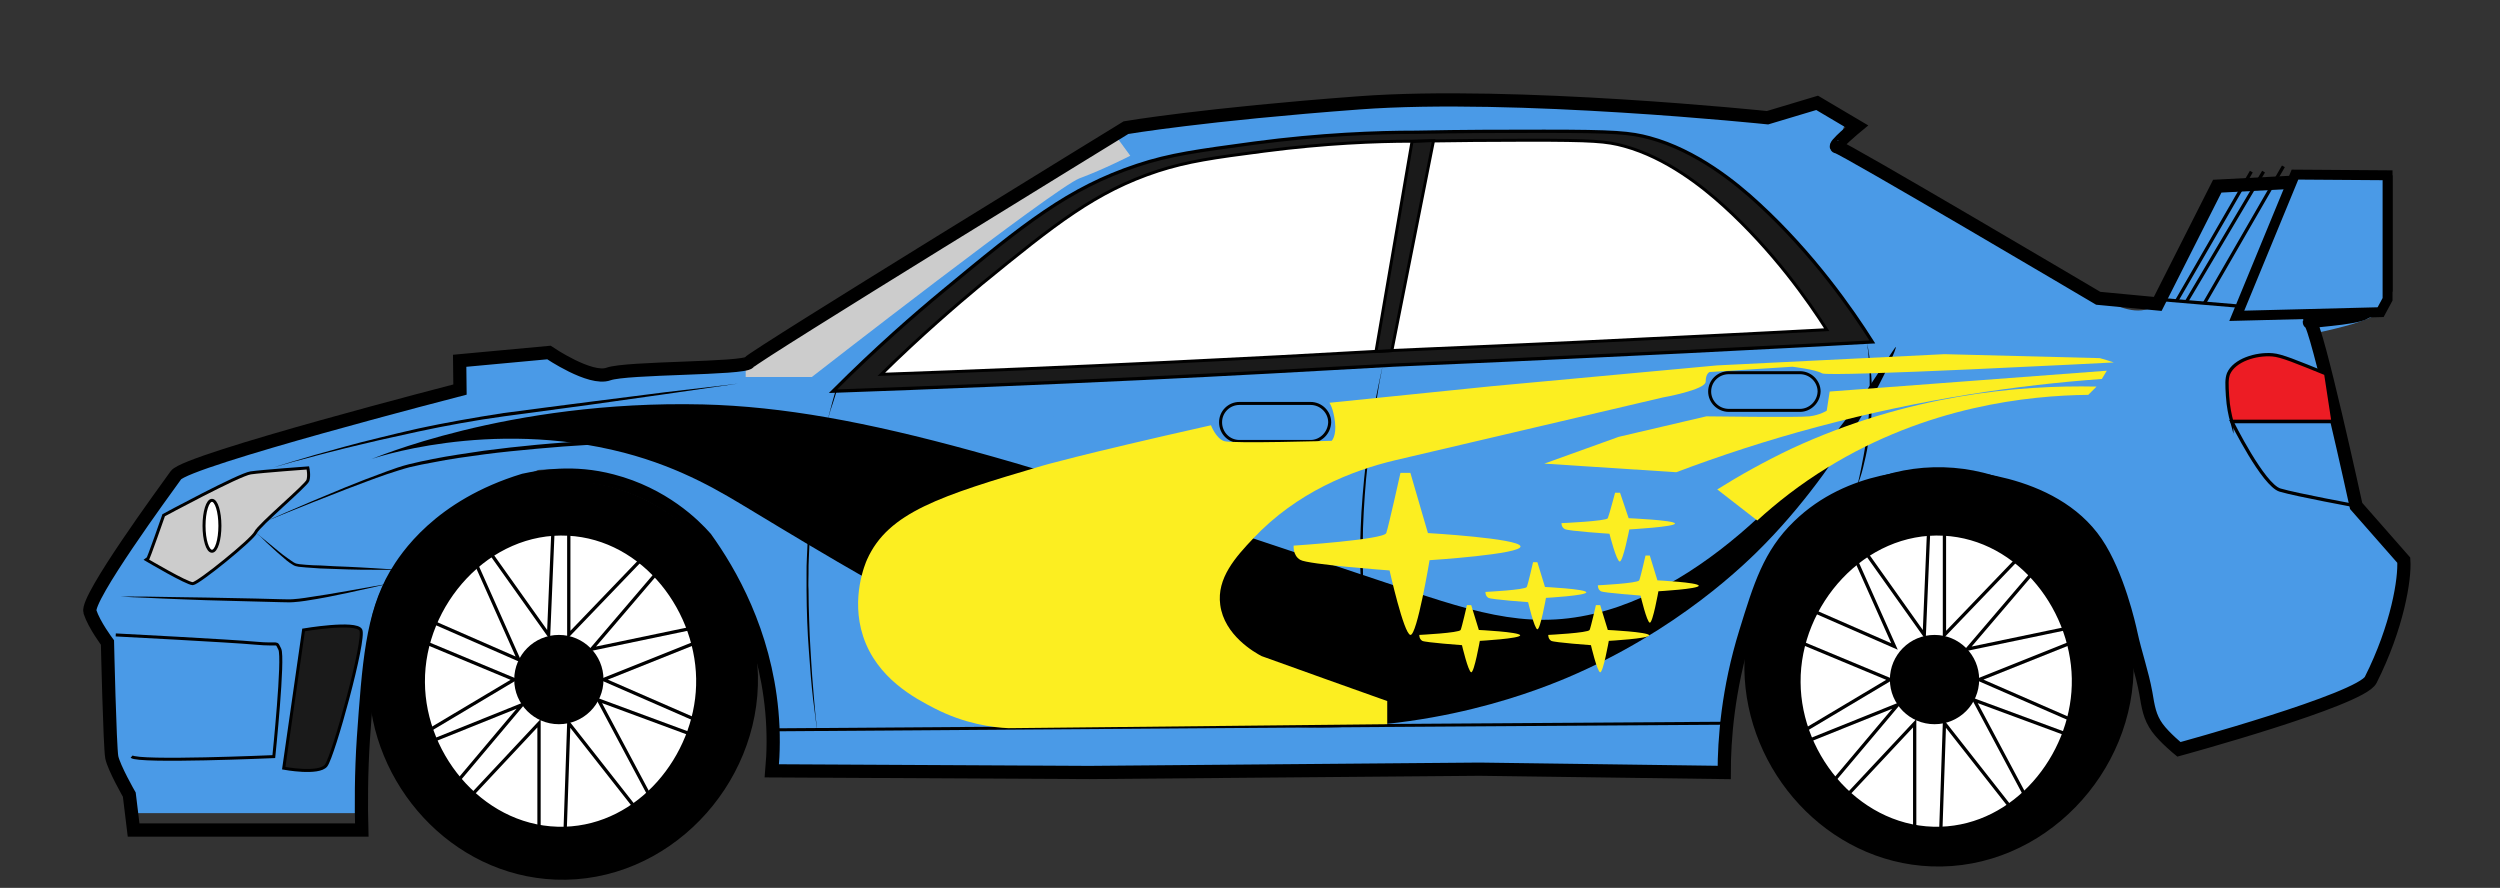 <?xml version="1.0" encoding="utf-8"?>
<!-- Generator: Adobe Illustrator 19.2.1, SVG Export Plug-In . SVG Version: 6.00 Build 0)  -->
<svg version="1.1" xmlns="http://www.w3.org/2000/svg" xmlns:xlink="http://www.w3.org/1999/xlink" x="0px" y="0px"
	 viewBox="0 0 756 268.5" style="enable-background:new 0 0 756 268.5;" xml:space="preserve">
<rect x="0" y="0" width="756" height="268.5" fill="#333333" stroke="none"/>
<style type="text/css">
	.st0{display:none;}
	.st1{display:inline;fill:#F4F4C1;}
	.st2{fill:#4A9AE7;}
	.st3{fill:#CCCCCC;}
	.st4{display:none;fill:none;stroke:#4D4D4D;stroke-width:7;stroke-miterlimit:10;}
	.st5{fill:none;stroke:#000000;stroke-width:4;stroke-miterlimit:10;}
	.st6{fill:#1A1A1A;stroke:#000000;stroke-miterlimit:10;}
	.st7{fill:#FFFFFF;stroke:#000000;stroke-width:0.904;stroke-miterlimit:10;}
	.st8{fill:#1A1A1A;stroke:#000000;stroke-width:0.904;stroke-miterlimit:10;}
	.st9{fill:none;stroke:#000000;stroke-width:0.904;stroke-miterlimit:10;}
	.st10{fill:#CCCCCC;stroke:#000000;stroke-width:0.912;stroke-miterlimit:10;}
	.st11{fill:#1A1A1A;stroke:#000000;stroke-width:0.912;stroke-miterlimit:10;}
	.st12{fill:none;stroke:#000000;stroke-width:0.912;stroke-miterlimit:10;}
	.st13{fill:#FFFFFF;stroke:#000000;stroke-width:0.912;stroke-miterlimit:10;}
	.st14{fill:#4A9AE7;stroke:#000000;stroke-width:3;stroke-miterlimit:10;}
	.st15{fill:none;stroke:#000000;stroke-miterlimit:10;}
	.st16{fill:#ED1C24;stroke:#000000;stroke-miterlimit:10;}
	.st17{fill:#FCEE21;}
	.st18{stroke:#000000;stroke-width:12;stroke-miterlimit:10;}
	.st19{fill:#FFFFFF;stroke:#000000;stroke-width:2;stroke-miterlimit:10;}
	.st20{display:none;stroke:#000000;stroke-miterlimit:10;}
</style>
<g id="Layer_6" class="st0">
	<rect x="-104.5" y="-158" class="st1" width="960" height="560"/>
</g>
<g id="Layer_2">
	<path class="st2" d="M163.2,141.9c319.7-14.7,554.3-34.2,557.3-48.9c0.2-1,0.4-6.6,2-26.7c0.5-6.5,0.8-9.7-1.3-12
		c-3.5-3.8-10.4-1.7-22,0c-6.6,0.9-15.8,1.9-27.3,2c-6.5,7.8-10.2,14.8-12.3,19.7c-3.9,9-4.4,14.7-9,17c-5,2.5-11.6-0.7-16-3.5
		l-79-45.5l2.8-7.9l-8.8-5.1l-15,4.5l-105.3-5.3l-51.2,3.7l-40.9,6.5L226,109.5l-48,3.1l-12-6.1l-27,2.5l0.1,8.8l-85.9,25.9
		l-26,41.3l5.5,14.5l1.2,29.7l6.7,16.7h69c0.1-13.9,0.5-26.7,1-38.3c0.7-15.3,1.2-19.4,2.7-24c2.2-7.1,8-19.6,25.3-31.3"/>
	<path class="st3" d="M225.5,114h20c0,0,73.7-57.4,81-60.1c7.3-2.7,15.3-6.8,15.3-6.8l-4.9-6.7l-111.4,69.1V114z"/>
	<g>
		<path class="st2" d="M159.2,141.7c0.1,1.8,18.7-3.4,37.1,6.5c21.3,11.5,28.9,33,31.1,40.1c4.1,13.5,6.2,44.8,6.2,44.8l288,0.5
			c0,0,0.7-13.1,3.1-28c2.8-17.5,5.1-27.5,12.6-38c2.5-3.6,11.6-16,28.6-21.8c15.1-5.2,28-2.4,36-0.7c9.8,2.1,18.4,4,26,10.7
			c11.6,10.1,15.6,26.7,21.3,50c2.8,11.6,3.1,16.3,7.5,18.8c5.8,3.3,11.5-1.3,33.1-8.8c21.1-7.4,22.9-5.6,27.2-10.2
			c11.3-12,10-36.2,10-36.2L712.5,153l-14.8-57.8c-127.7,11.5-255.4,21.9-383.2,31.1c-9.3,0.7-18.7,1.3-28,2
			c-11.2,0.2-27.9,0.6-48,2C193.8,133.4,159,139.3,159.2,141.7z"/>
	</g>
	<path class="st4" d="M139.1,113.8c0,0-82.6,21.3-85.9,25.9s-27.3,37.3-26,41.3c1.3,4,5.3,9.3,5.3,9.3s0.7,31.3,1.3,34.7
		c0.7,3.3,5.3,14.6,5.3,14.6l1.3,13.9h69c-0.2-7-0.2-20.7,0.5-31c1.6-22.4,2.6-38.9,9.8-51.2c3.1-5.2,13.1-21.5,38.7-29.3
		c5.2-1.1,15-3.3,26.7-0.3c15.4,4,24.8,13.1,28.3,17.1c7.4,10.3,17.8,28.2,20,52.3c0.6,6.5,0.5,12.5,0,17.9l96,0.5l118-1l74,1
		c0-10,1.1-25.1,6.5-42.5c4.3-13.9,7.2-23.5,16-32c15.7-15.3,37.2-15.1,43-15c3.8,0,33.7,0.4,47,20c6.5,9.6,10,25.1,10.5,27.5
		c1.3,6,3.4,11.9,4.5,18c0.7,4.1,1.1,7.2,3.5,10.5c2.2,3,6.5,6.5,6.5,6.5l0,0c0,0,55-15,58-21c8.1-16.1,10.4-30.6,10-36.2L712.5,149
		c0,0-12-55-14-55.5s10.5-1,13.5-3s3-7,3-7v-26h-19.5h-25l-18,33l-18-3c0,0-77.5-46.5-79-46.5s6-6.5,6-6.5l-12-7.3l-15,4.4
		c0,0-76.5-8.1-123.5-4.6s-70.5,7.5-70.5,7.5s-112.5,69-114,71s-37,1.5-42.5,3.5s-18-6.5-18-6.5l-27,2.5L139.1,113.8z"/>
	<path class="st5" d="M139.1,117.8c0,0-82.6,21.3-85.9,25.9s-27.3,37.3-26,41.3c1.3,4,5.3,9.3,5.3,9.3s0.7,31.3,1.3,34.7
		c0.7,3.3,5.3,11.3,5.3,11.3l1.3,10.7h69c-0.2-7-0.2-17.5,0.5-27.8c1.6-22.4,2.6-37.2,9.8-49.5c3.1-5.2,13.1-20.7,38.7-28.5
		c5.2-1.1,15-2.9,26.7,0.2c15.4,4,24.8,13.3,28.3,17.3c7.4,10.3,17.8,28.3,20,52.4c0.6,6.5,0.5,12.5,0,18l96,0.5l118-1l74,1
		c0-10,1.1-25.1,6.5-42.5c4.3-13.9,7.2-23.5,16-32c15.7-15.3,37.2-15.1,43-15c3.8,0,33.7,0.4,47,20c6.5,9.6,10,25.1,10.5,27.5
		c1.3,6,3.4,11.9,4.5,18c0.7,4.1,1.1,7.2,3.5,10.5c2.2,3,6.5,6.5,6.5,6.5l0,0c0,0,55-15,58-21c8.1-16.1,10.4-30.6,10-36.2L712.5,153
		c0,0-12-55-14-55.5s13.7-1,16.7-3s6.3-7,6.3-7V55h-26l-25,1.3l-18,35.6l-18-1.7c0,0-77.5-45.8-79-45.8s6-6.2,6-6.2l-12-7.1l-15,4.5
		c0,0-76.5-8-123.5-4.5s-70.5,7.5-70.5,7.5s-112.5,69-114,71s-37,1.5-42.5,3.5s-18-6.5-18-6.5l-27,2.5L139.1,117.8z"/>
	<path class="st6" d="M251.9,118.3c13.1-13.1,24.7-23.2,33.3-30.3c24.5-20.3,37.9-31.1,58.7-38c9.9-3.3,18.4-4.4,35.3-6.7
		c20.3-2.7,37.2-3.3,49-3.3c14.6-0.3,27.6-0.3,38.7-0.3c21.5,0,26.1,0.4,32,2c14,3.8,26,13.5,33,20c16.4,15.1,28.1,31.9,34.3,41.7
		c-8.7,0.5-22,1.2-38.3,2c-9.1,0.5-25.1,1.3-44.7,2.2c-14.5,0.7-35.6,1.7-61.7,2.8c-24.9,1.4-50,2.8-75.3,4
		C314.5,115.9,283,117.2,251.9,118.3z"/>
	<path class="st7" d="M266.5,113.2c11.9-11.7,22.5-20.8,30.3-27.3c22.3-18.2,34.5-28,53.4-34.2c9-2.9,16.7-4,32.1-6
		c18.4-2.4,33.9-3,44.6-3c13.3-0.2,25.1-0.3,35.2-0.3c19.5,0,23.7,0.3,29.1,1.8c12.7,3.5,23.6,12.2,30,18
		c15,13.6,25.6,28.7,31.2,37.5c-7.9,0.4-20.1,1.1-34.9,1.8c-8.3,0.4-22.9,1.1-40.6,2c-13.2,0.6-32.4,1.5-56.1,2.5
		c-22.7,1.3-45.5,2.5-68.5,3.6C323.5,111,294.9,112.2,266.5,113.2z"/>
	<polygon class="st8" points="416.1,106.3 427,42.8 433.5,42.5 420.9,106 	"/>
	<polyline class="st9" points="233.9,220.7 416.1,219.4 522.3,218.7 	"/>
	<g>
		<path d="M416.1,219.4c0,0-0.3-1.7-0.7-4.6c-0.5-3-1-7.2-1.6-12.3c-0.6-5.1-1.2-11.1-1.7-17.4c-0.2-3.2-0.4-6.5-0.6-9.9
			c-0.2-3.4-0.2-6.8-0.2-10.2c0.1-3.4,0.2-6.9,0.4-10.2c0.2-3.4,0.5-6.7,0.8-9.9c0.3-3.2,0.7-6.3,1.1-9.2c0.4-2.9,0.8-5.7,1.2-8.2
			c0.8-5.1,1.7-9.3,2.3-12.2c0.6-2.9,1-4.6,1-4.6s-0.3,1.7-0.9,4.6c-0.5,2.9-1.2,7.2-2,12.2c-0.4,2.5-0.7,5.3-1.1,8.2
			c-0.3,2.9-0.7,6-1,9.2c-0.3,3.2-0.5,6.5-0.7,9.8c-0.2,3.4-0.3,6.8-0.3,10.2c0,3.4,0,6.8,0.1,10.2c0.1,3.4,0.3,6.7,0.5,9.9
			c0.4,6.4,0.9,12.3,1.4,17.5c0.5,5.1,0.9,9.4,1.3,12.3C415.9,217.7,416.1,219.4,416.1,219.4z"/>
	</g>
	<g>
		<path d="M252.9,117.3c0,0-0.1,0.4-0.3,1.1c-0.2,0.7-0.5,1.8-0.9,3.2c-0.4,1.4-0.8,3-1.3,5c-0.5,1.9-1,4.1-1.5,6.5
			c-1,4.8-2,10.4-2.8,16.4c-0.4,3-0.7,6.2-1,9.4c-0.2,3.2-0.4,6.5-0.5,9.7c-0.1,1.6-0.1,3.2-0.1,4.9c0,1.6-0.1,3.2,0,4.8
			c0,3.2,0.1,6.4,0.2,9.4c0.1,3.1,0.2,6,0.4,8.8c0.2,2.8,0.3,5.4,0.5,7.9c0.4,4.9,0.7,8.9,1,11.8c0.3,2.8,0.5,4.5,0.5,4.5
			s-0.3-1.6-0.6-4.4c-0.4-2.8-0.9-6.9-1.3-11.7c-0.2-2.4-0.4-5.1-0.6-7.9c-0.2-2.8-0.4-5.8-0.5-8.8c-0.1-3.1-0.2-6.2-0.2-9.4
			c0-1.6,0-3.2,0-4.9c0-1.6,0-3.3,0.1-4.9c0.1-3.3,0.3-6.5,0.6-9.7c0.3-3.2,0.6-6.4,1-9.4c0.8-6.1,2-11.7,3.1-16.4
			c0.6-2.4,1.1-4.6,1.7-6.5c0.5-1.9,1-3.6,1.5-4.9c0.4-1.4,0.8-2.4,1-3.2C252.7,117.7,252.9,117.3,252.9,117.3z"/>
	</g>
	<g>
		<path d="M564.5,103.4c0,0,0.1,0.7,0.4,1.9c0.2,1.2,0.5,3,0.7,5.1c0.2,2.1,0.4,4.6,0.5,7.3c0,2.7,0,5.5-0.2,8.3
			c-0.2,2.8-0.6,5.7-1,8.3c-0.4,2.6-1,5-1.5,7.1c-0.5,2.1-1.1,3.7-1.5,4.9c-0.4,1.2-0.6,1.8-0.6,1.8s0.2-0.7,0.5-1.9
			c0.3-1.2,0.7-2.9,1.1-5c0.4-2.1,0.9-4.5,1.3-7.1c0.4-2.6,0.7-5.4,0.9-8.2c0.2-2.8,0.3-5.6,0.3-8.3c0-2.6,0-5.1-0.2-7.2
			c-0.1-2.1-0.2-3.9-0.4-5.1C564.6,104.1,564.5,103.4,564.5,103.4z"/>
	</g>
	<path class="st10" d="M44.5,169.4c0.3-0.1,5-13.6,5-13.6s22.8-12.3,26.3-12.8s17.3-1.5,17.3-1.5s0.5,2.3,0,3.8S78.3,158.8,77.3,161
		s-17.3,15.4-19,15.5C56.5,176.5,44.5,169.4,44.5,169.4z"/>
	<g>
		<path d="M77.3,161c0,0,2.2,1.8,5.6,4.6c0.8,0.7,1.7,1.4,2.7,2.2c1,0.7,2,1.5,3.1,2.2c0.3,0.2,0.6,0.3,0.8,0.4
			c0.2,0.1,0.7,0.1,1,0.2c0.7,0.1,1.3,0.1,2.1,0.2c1.4,0.1,2.8,0.2,4.3,0.2c2.9,0.2,5.8,0.3,8.4,0.4c2.7,0.1,5.2,0.3,7.4,0.4
			c2.2,0.1,4,0.3,5.2,0.3c1.3,0.1,2,0.2,2,0.2s-0.7,0-2,0c-1.3,0-3.1,0-5.2,0c-2.2,0-4.7,0-7.4-0.1c-2.7-0.1-5.6-0.2-8.5-0.3
			c-1.4-0.1-2.9-0.2-4.3-0.3c-0.7-0.1-1.4-0.1-2.1-0.2c-0.2,0-0.4-0.1-0.5-0.1c-0.2-0.1-0.3,0-0.5-0.1c-0.4-0.1-0.7-0.3-1-0.5
			c-1.2-0.7-2.2-1.6-3.1-2.4c-1-0.8-1.8-1.6-2.6-2.3c-1.6-1.4-2.9-2.7-3.8-3.6C77.8,161.5,77.3,161,77.3,161z"/>
	</g>
	<g>
		<path d="M117.5,176.5c0,0-1.2,0.3-3.4,0.8c-2.2,0.5-5.3,1.2-9,2c-3.7,0.8-8.1,1.7-12.8,2.4c-1.2,0.2-2.4,0.3-3.6,0.4
			c-1.3,0.1-2.5,0-3.8,0c-2.5-0.1-5.1-0.1-7.6-0.2c-5.1-0.1-10.2-0.3-15-0.4c-4.8-0.2-9.2-0.3-13-0.5c-3.8-0.2-7-0.3-9.2-0.4
			c-2.2-0.1-3.5-0.2-3.5-0.2s1.3,0,3.5,0c2.2,0,5.4,0,9.2,0.1c3.8,0.1,8.3,0.1,13,0.2c4.8,0.1,9.9,0.2,15,0.3
			c2.5,0.1,5.1,0.1,7.6,0.2c1.2,0,2.5,0.1,3.7,0c1.2-0.1,2.4-0.2,3.6-0.4c4.7-0.7,9.1-1.4,12.9-2.1
			C112.5,177.4,117.5,176.5,117.5,176.5z"/>
	</g>
	<path class="st11" d="M91.8,190.5l-6,41.8c0,0,10.6,2,12.8-0.8s12-38.3,10.5-41S91.8,190.5,91.8,190.5z"/>
	<path class="st12" d="M35,192c0,0,34.8,1.8,42.3,2.5s6-0.7,7.3,1.8s-1.8,32.5-1.8,32.5s-41,1.8-43,0"/>
	<ellipse class="st13" cx="64.1" cy="159" rx="2.4" ry="7.7"/>
	<path class="st12" d="M396.3,133.5h-21.5c-3.2,0-5.7-2.6-5.7-5.8v0c0-3.2,2.6-5.7,5.7-5.7h21.5c3.2,0,5.8,2.6,5.8,5.7v0
		C402,130.9,399.4,133.5,396.3,133.5z"/>
	<path class="st12" d="M544.3,124.1h-21.5c-3.2,0-5.8-2.6-5.8-5.7v0c0-3.2,2.6-5.7,5.8-5.7h21.5c3.2,0,5.8,2.6,5.8,5.7v0
		C550,121.5,547.4,124.1,544.3,124.1z"/>
	<polygon class="st14" points="694,52.8 676.4,95.5 719.9,94.4 722,90.5 722,53 	"/>
	<line class="st15" x1="652.5" y1="90.5" x2="676.2" y2="92.5"/>
	<line class="st15" x1="690.5" y1="50.3" x2="666.6" y2="91.7"/>
	<line class="st15" x1="680.8" y1="51.9" x2="658.2" y2="91"/>
	<line class="st15" x1="684.5" y1="51.9" x2="661.2" y2="91.2"/>
	<path class="st16" d="M674.9,127.5c-0.5-1.8-1.1-4.5-1.3-7.8c-0.2-3.4-0.3-5.1,0.3-6.7c1.8-4.1,8.3-6.1,13.3-5.7
		c2.7,0.2,7.2,2.1,16.1,5.7l0,0l2.2,14.4H674.9z"/>
	<path class="st15" d="M674.9,127.5c0,0,9.5,19.2,14.6,20.7c5.1,1.5,23.1,4.8,23.1,4.8l-7-25.5H674.9z"/>
	<g>
		<path d="M223.2,116c0,0-8.9,1.3-22.1,3.2c-6.6,0.9-14.4,2-22.7,3.2c-8.3,1.1-17.2,2.3-26,3.5c-4.4,0.6-8.8,1.3-13.2,2.1
			c-2.2,0.4-4.3,0.8-6.4,1.2c-2.1,0.4-4.2,0.9-6.3,1.3c-4.1,0.9-8.1,1.8-11.8,2.6c-3.7,0.9-7.3,1.7-10.5,2.5
			c-6.5,1.6-11.9,3.1-15.7,4.1c-3.8,1.1-5.9,1.7-5.9,1.7s8.5-2.8,21.5-6.3c3.2-0.9,6.8-1.8,10.5-2.7c3.7-0.9,7.7-1.9,11.8-2.8
			c2.1-0.4,4.1-0.9,6.3-1.3c2.1-0.4,4.3-0.8,6.4-1.2c4.4-0.8,8.7-1.5,13.2-2.2c8.9-1.2,17.7-2.3,26.1-3.4c8.3-1.1,16.1-2,22.8-2.9
			C214.3,117.1,223.2,116,223.2,116z"/>
	</g>
	<g>
		<path d="M248,135.7c0.1-0.1-0.6-0.3-1.8-0.5c-1.2-0.2-3.1-0.3-5.4-0.5c-4.7-0.3-11.4-0.5-19.5-0.7c-4-0.1-8.4-0.2-13-0.2
			c-4.6,0-9.5,0-14.5,0.1c-5,0.1-10.2,0.3-15.5,0.6c-5.3,0.3-10.6,0.7-16,1.2c-5.3,0.5-10.7,1-15.9,1.7c-5.2,0.7-10.4,1.4-15.3,2.4
			c-1.2,0.2-2.5,0.5-3.7,0.7c-1.2,0.3-2.4,0.5-3.6,0.8c-2.3,0.6-4.6,1.4-6.8,2.1c-4.4,1.5-8.4,3.1-12.2,4.5c-15,5.8-25,10-25,10
			s2.5-1.1,6.8-3c4.3-1.9,10.5-4.5,18-7.6c3.7-1.5,7.8-3.1,12.2-4.7c2.2-0.8,4.4-1.6,6.8-2.2c2.4-0.6,4.8-1.1,7.3-1.6
			c5-1,10.1-1.7,15.4-2.5c5.3-0.7,10.6-1.3,16-1.8c5.4-0.5,10.7-0.9,16-1.1c5.3-0.3,10.5-0.4,15.5-0.5c10.1-0.2,19.5,0.2,27.6,0.4
			c8.1,0.3,14.8,0.7,19.5,1.1c2.3,0.2,4.2,0.4,5.4,0.6C247.4,135.4,248.1,135.6,248,135.7z"/>
	</g>
</g>
<g id="Layer_5">
	<path class="st2" d="M214,137.8"/>
	<path d="M111.9,139c0,0.1,41.4-18.1,100.7-16.7c48.2,1.2,101,18.6,204.7,53.3c27.1,9.1,43.5,15,64.7,10c40.5-9.6,72.3-53.2,80-64
		c5.2-7.3,11.1-16.8,11.3-16.7c0.6,0.4-13.1,32.3-39.3,59.3c-6,6.2-26.6,26.5-60,40.7c-12.3,5.2-48.6,19-94.7,14
		c-55.1-6-106.6-37.1-152.3-64.7c-8.5-5.1-20.4-12.6-38.3-17.3C147.9,126.3,111.8,138.9,111.9,139z"/>
</g>
<g id="Layer_4">
	<path class="st17" d="M519.3,148l12.1,9.4c5.9-5.4,12.9-10.9,21.2-16c30.2-18.6,60.8-21.8,78.9-22c0.8-0.8,1.7-1.7,2.5-2.5
		c-23.7-0.5-57.2,2.5-92.3,18.8C533.5,139.6,526,143.8,519.3,148z"/>
	<path class="st17" d="M467,140.2l39.9,2.6c13-4.9,27.2-9.6,42.6-13.7c31.8-8.5,61-12.7,86.1-14.5c0.5-0.8,1-1.7,1.5-2.5
		c-27.9,2.1-55.8,4.2-83.8,6.3l-0.9,5.8c0,0-2,1.3-5.2,1.7c-3.2,0.4-31.2,0-31.2,0l-26.5,6.2L467,140.2z"/>
	<path class="st17" d="M419.5,212v7L305,220.2c-4.8-0.2-13.3-1.3-22.4-6c-5.8-3-17.4-9-21.6-21.8c-3.8-11.6,0.7-22.1,1.2-23.2
		c6.4-14.3,22.3-19.3,52.8-28.3c0,0,10.7-3.2,51.2-12.3l0,0c0,0,1.5,4,4,4.8s32.5-0.1,32.5-0.1s1.5-1.4,1-5.7
		c-0.5-4.3-1.7-5.8-1.7-5.8l49-5l68.2-6.3l68.8-3.4c15.7,0.4,31.3,0.8,47,1.2c1.4,0.4,2.8,0.8,4.2,1.3c0,0-86.2,4.5-88.2,3.3
		s-9-2-9-2l-25,1.6c0,0-1.2,0.4-1.2,2.9s-13,4.8-13,4.8l-81,19c-13,3.1-29.6,9.6-42.8,23.6c-5.3,5.6-11.1,12-10,20.1
		c1.2,9.2,10.4,14.4,12.5,15.5C394.2,203,406.9,207.5,419.5,212z"/>
	<path class="st17" d="M423.5,143h3l5.3,18.2c0,0,27.5,1.6,28,4s-27.5,4.2-27.5,4.2s-3.8,22.9-5.8,22.6s-6.3-19.5-6.3-19.5
		s-24.8-1.8-27-3.2c-2.3-1.3-2-4.3-2-4.3s27.3-1.8,28-3.8S423.5,143,423.5,143z"/>
	<path class="st17" d="M488.4,149h1.5l2.6,7.7c0,0,13.8,0.6,14,1.6c0.3,1-13.8,1.8-13.8,1.8s-1.9,9.8-2.9,9.7
		c-1-0.1-3.1-8.4-3.1-8.4s-12.4-0.8-13.5-1.4s-1-1.8-1-1.8s13.6-0.6,14-1.5S488.4,149,488.4,149z"/>
	<path class="st17" d="M497.6,168h1.3l2.3,7.5c0,0,12.2,0.6,12.5,1.6c0.2,1-12.2,1.7-12.2,1.7s-1.7,9.6-2.6,9.5
		c-0.9-0.1-2.8-8.2-2.8-8.2s-11-0.8-12-1.3c-1-0.6-0.9-1.8-0.9-1.8s12.1-0.6,12.5-1.5S497.6,168,497.6,168z"/>
	<path class="st17" d="M463.6,170h1.3l2.3,7.5c0,0,12.2,0.6,12.5,1.6c0.2,1-12.2,1.7-12.2,1.7s-1.7,9.6-2.6,9.5
		c-0.9-0.1-2.8-8.2-2.8-8.2s-11-0.8-12-1.3c-1-0.6-0.9-1.8-0.9-1.8s12.1-0.6,12.5-1.5S463.6,170,463.6,170z"/>
	<path class="st17" d="M443.6,183h1.3l2.3,7.5c0,0,12.2,0.6,12.5,1.6c0.2,1-12.2,1.7-12.2,1.7s-1.7,9.6-2.6,9.5
		c-0.9-0.1-2.8-8.2-2.8-8.2s-11-0.8-12-1.3c-1-0.6-0.9-1.8-0.9-1.8s12.1-0.6,12.5-1.5S443.6,183,443.6,183z"/>
	<path class="st17" d="M482.6,183h1.3l2.3,7.5c0,0,12.2,0.6,12.5,1.6c0.2,1-12.2,1.7-12.2,1.7s-1.7,9.6-2.6,9.5
		c-0.9-0.1-2.8-8.2-2.8-8.2s-11-0.8-12-1.3c-1-0.6-0.9-1.8-0.9-1.8s12.1-0.6,12.5-1.5S482.6,183,482.6,183z"/>
</g>
<g id="wheel">
	<path class="st18" d="M639.2,200.3c0.7,30.1-24.7,56.9-55,55.7c-28.1-1.1-50.3-25.9-50.7-53.7c-0.3-28.2,22-54.2,51.3-55
		C614.6,146.5,638.5,171.9,639.2,200.3z"/>
	<path class="st19" d="M627.5,207.3c-0.6,21.6-17.7,43-40.7,43.7c-24.1,0.7-43.2-21.5-43.3-44.7c-0.2-23.9,19.9-46.6,44.3-45.3
		C611.2,162.2,628.2,184.9,627.5,207.3z"/>
	<circle cx="585" cy="205.5" r="13.5"/>
	<polyline class="st15" points="583.2,161 581.9,192 564.5,167.5 	"/>
	<polyline class="st15" points="588,161 588,192 609.7,169.4 	"/>
	<polyline class="st15" points="614.3,173.6 594.9,196.3 624.6,190.1 	"/>
	<polyline class="st15" points="626,194.5 598.5,205.5 626,217.5 	"/>
	<polyline class="st15" points="624.6,221.9 597,211.7 612.3,240.4 	"/>
	<polyline class="st15" points="586.9,251 588,218.7 607.8,243.9 	"/>
	<polyline class="st15" points="558.5,240.6 579,218.7 579,251 	"/>
	<polyline class="st15" points="545.1,194.5 571.5,205.5 546,220.7 	"/>
	<polyline class="st15" points="547.3,223.8 573.9,213.1 554.7,235.9 	"/>
	<polyline class="st15" points="547.3,184.3 572.9,195.5 560.1,166.8 	"/>
	<path class="st18" d="M223.2,204.3c0.7,30.1-24.7,56.9-55,55.7c-28.1-1.1-50.3-25.9-50.7-53.7c-0.3-28.2,22-54.2,51.3-55
		C198.6,150.5,222.5,175.9,223.2,204.3z"/>
	<path class="st19" d="M211.5,207.3c-0.6,21.6-17.7,43-40.7,43.7c-24.1,0.7-43.2-21.5-43.3-44.7c-0.2-23.9,19.9-46.6,44.3-45.3
		C195.2,162.2,212.2,184.9,211.5,207.3z"/>
	<polyline class="st15" points="131.3,188.3 156.9,199.5 144.1,170.8 	"/>
	<circle cx="169" cy="205.5" r="13.5"/>
	<polyline class="st15" points="167.2,161 165.9,192 148.5,167.5 	"/>
	<polyline class="st15" points="172,161 172,192 193.7,169.4 	"/>
	<polyline class="st15" points="198.3,173.6 178.9,196.3 208.6,190.1 	"/>
	<polyline class="st15" points="210,194.5 182.5,205.5 210,217.5 	"/>
	<polyline class="st15" points="208.6,221.9 181,211.7 196.3,240.4 	"/>
	<polyline class="st15" points="170.9,251 172,218.7 191.8,243.9 	"/>
	<polyline class="st15" points="142.5,240.6 163,218.7 163,251 	"/>
	<polyline class="st15" points="129.1,194.5 155.5,205.5 130,220.7 	"/>
	<polyline class="st15" points="131.3,223.8 157.9,213.1 138.7,235.9 	"/>
	<ellipse class="st20" cx="396" cy="262.1" rx="379.5" ry="3"/>
</g>
</svg>
